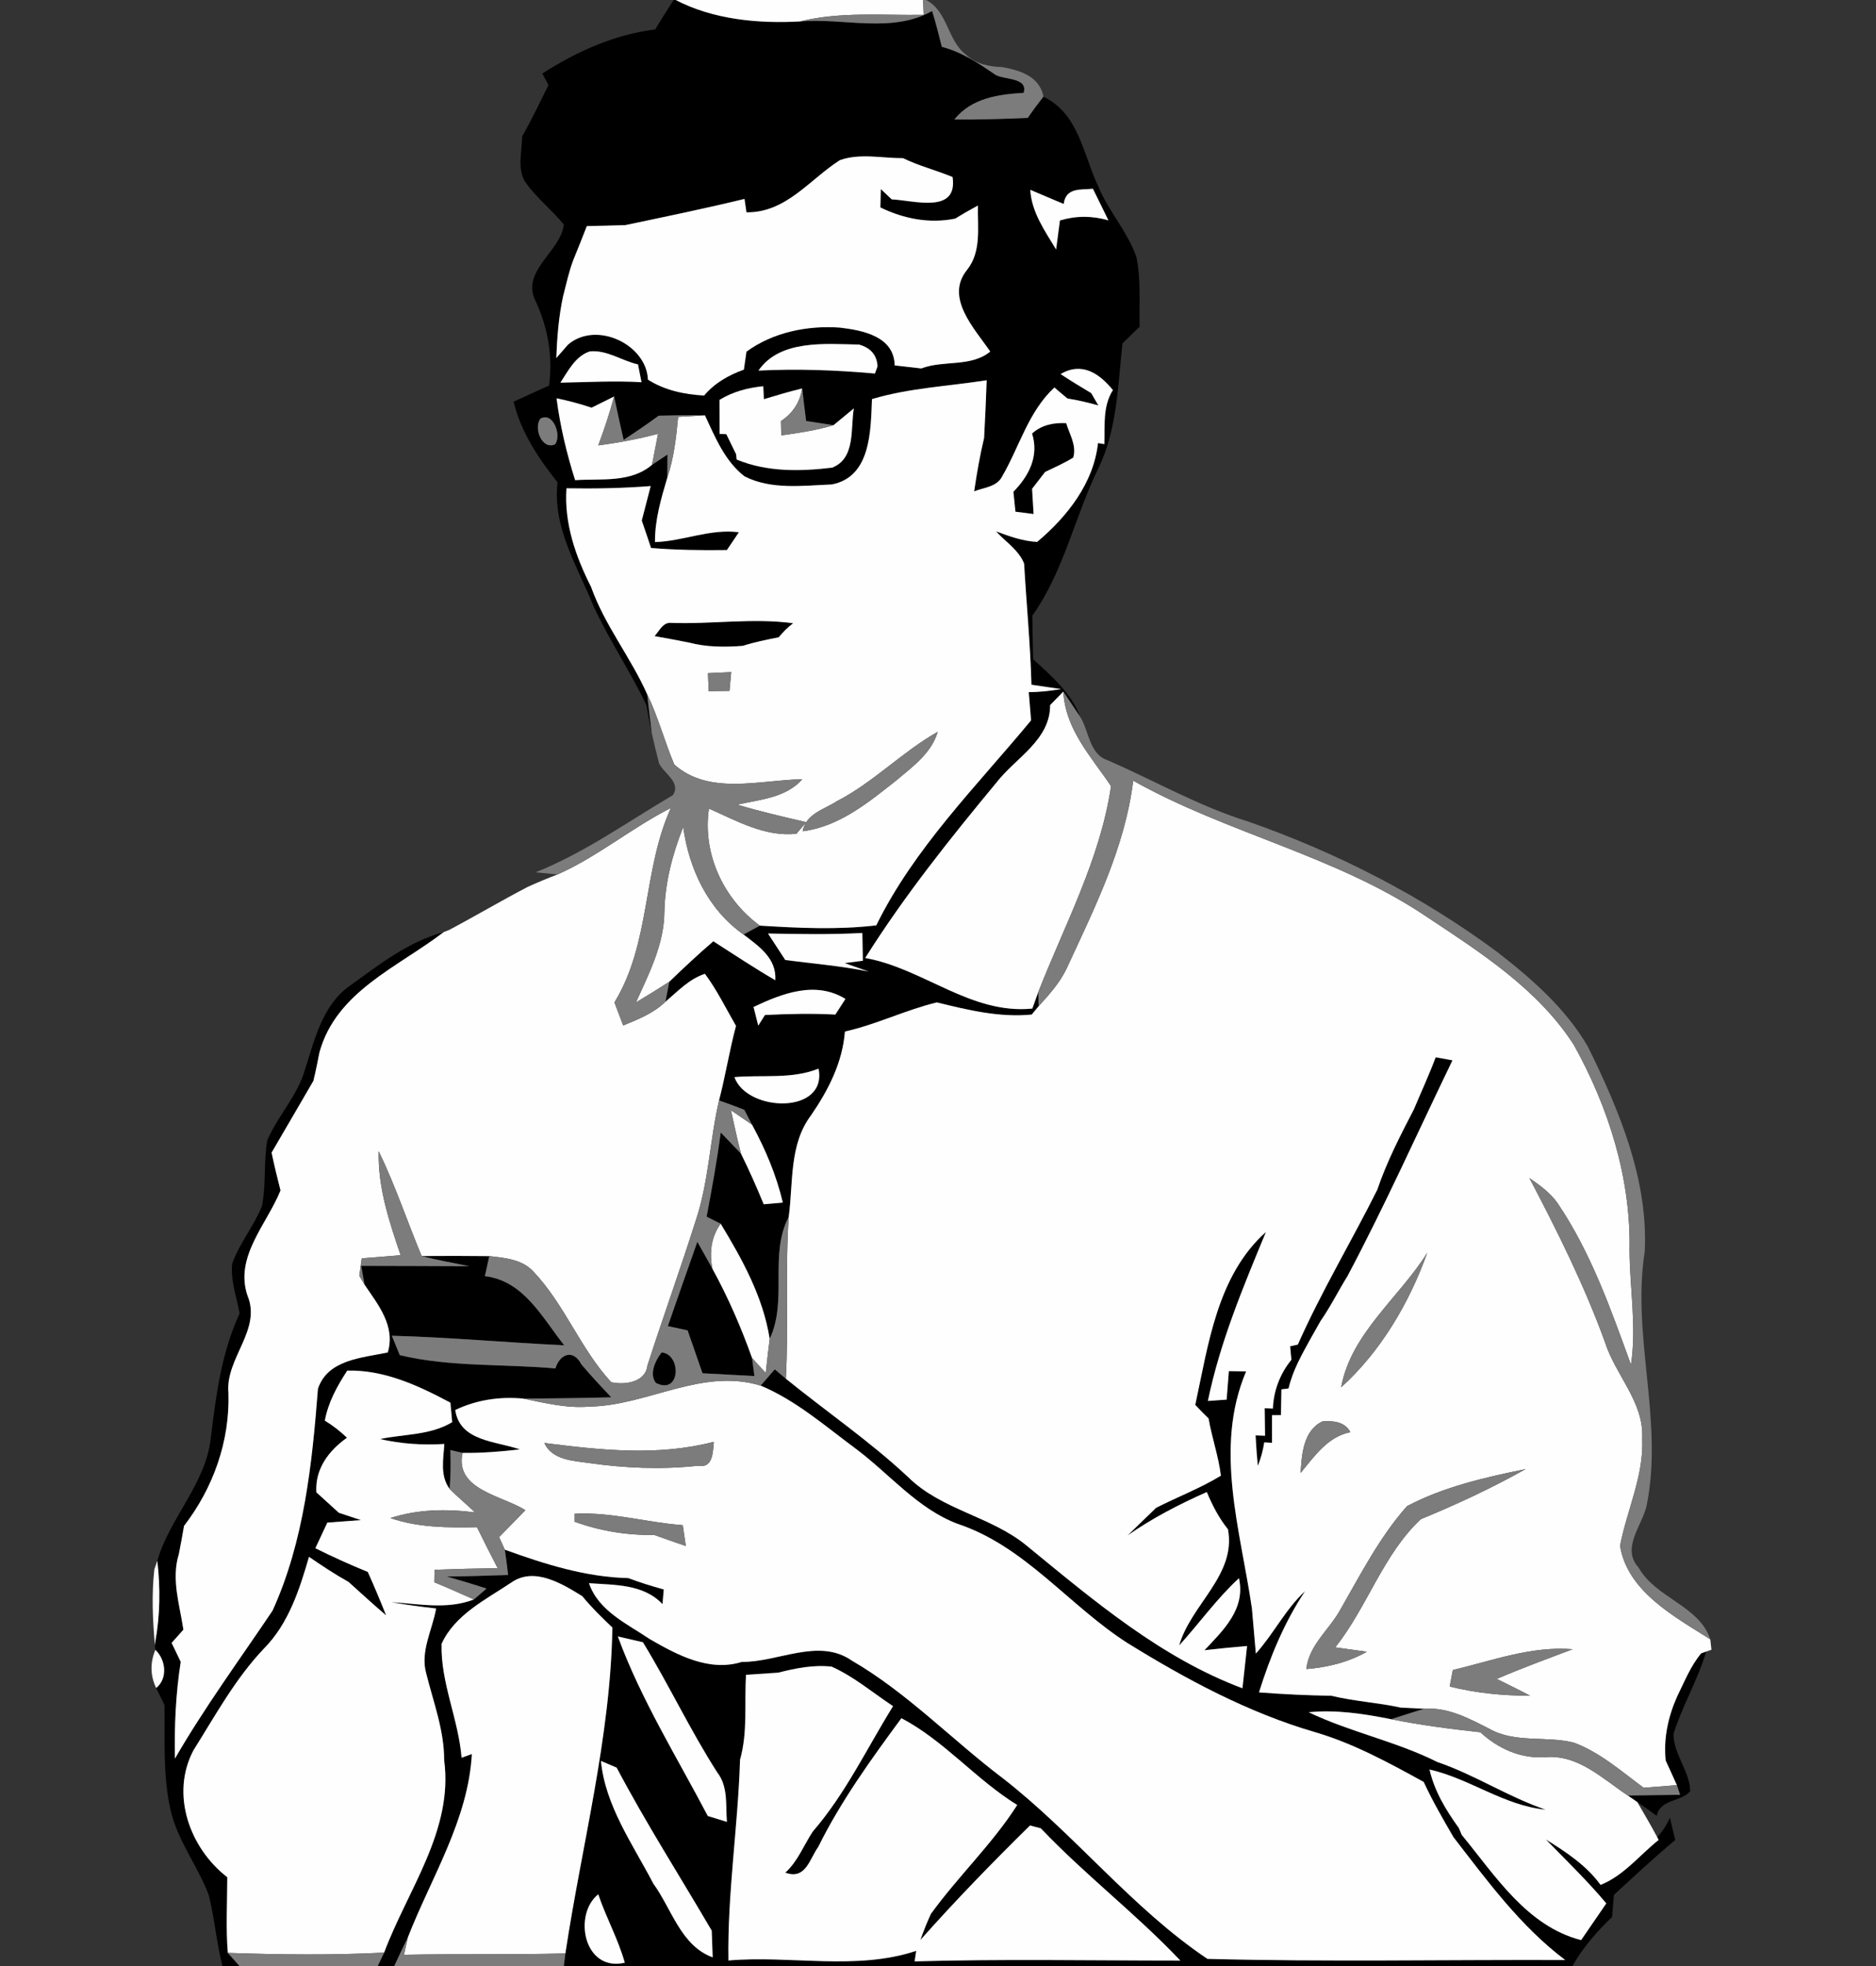 <?xml version="1.0" encoding="UTF-8" ?>
<!DOCTYPE svg PUBLIC "-//W3C//DTD SVG 1.1//EN" "http://www.w3.org/Graphics/SVG/1.1/DTD/svg11.dtd">
<svg width="210pt" height="220pt" viewBox="0 0 210 220" version="1.1" xmlns="http://www.w3.org/2000/svg">
<rect x="0" y="0" width="210" height="220" fill="#333333" stroke="none"/>
<g id="#000000ff">
<path fill="#000000" opacity="1.00" d=" M 75.41 0.00 L 75.64 0.00 C 79.81 2.18 84.87 2.66 89.54 2.40 C 94.44 1.98 99.86 3.77 104.34 1.23 C 104.76 2.55 105.09 3.90 105.43 5.24 C 107.65 5.82 109.57 7.09 111.43 8.37 C 112.41 8.95 115.10 8.64 114.59 10.39 C 111.71 10.56 108.74 10.99 106.83 13.37 C 109.57 13.40 112.31 13.31 115.05 13.19 C 115.61 12.37 116.20 11.58 116.81 10.80 L 116.91 10.88 C 120.76 12.78 121.26 17.30 122.91 20.79 C 124.05 23.59 126.19 25.87 127.20 28.73 C 127.74 31.30 127.51 33.95 127.57 36.56 C 126.93 37.18 126.28 37.80 125.65 38.43 C 125.13 43.10 125.07 48.00 122.99 52.32 C 120.31 57.76 119.12 63.88 115.56 68.89 C 115.58 70.51 115.61 72.14 115.65 73.77 C 117.71 75.64 119.90 77.55 120.93 80.23 C 120.45 79.52 119.51 78.10 119.03 77.39 C 118.53 77.89 118.04 78.39 117.55 78.90 C 117.57 82.79 113.73 84.78 111.59 87.51 C 106.36 93.82 101.22 100.25 96.85 107.20 C 103.36 108.36 108.67 113.55 115.56 112.86 C 115.72 112.40 116.05 111.49 116.22 111.03 C 116.23 111.42 116.26 112.20 116.27 112.59 C 116.07 112.83 115.68 113.29 115.49 113.53 C 111.86 113.88 108.35 113.02 104.87 112.17 C 101.38 113.01 98.11 114.64 94.58 115.43 C 94.31 118.90 92.72 121.99 90.79 124.80 C 88.32 128.07 88.81 132.33 88.29 136.16 C 86.06 140.43 88.20 145.47 86.16 149.82 C 85.42 145.13 83.10 140.93 80.67 136.93 L 80.66 136.93 C 80.27 136.73 79.49 136.34 79.10 136.15 C 79.69 133.02 80.26 129.89 80.68 126.73 C 81.25 127.32 82.38 128.49 82.94 129.08 C 83.86 130.94 84.70 132.84 85.49 134.76 C 86.03 134.72 87.09 134.62 87.63 134.57 C 86.91 131.51 85.68 128.60 84.18 125.85 C 83.96 125.44 83.53 124.61 83.32 124.19 C 82.38 123.82 81.44 123.47 80.49 123.14 C 81.21 120.38 81.65 117.55 82.39 114.80 C 81.26 112.84 80.26 110.79 78.91 108.97 C 77.15 109.54 75.87 110.93 74.49 112.09 C 74.60 111.53 74.82 110.42 74.92 109.86 C 76.53 108.31 78.16 106.78 79.85 105.33 C 82.15 106.80 84.42 108.32 86.79 109.69 C 86.94 107.21 84.94 105.89 83.23 104.57 C 83.69 104.32 84.61 103.83 85.06 103.58 C 89.40 103.85 93.76 104.06 98.09 103.55 C 102.35 94.87 109.33 87.97 115.42 80.61 C 115.36 79.82 115.23 78.24 115.16 77.45 C 116.38 77.45 117.58 77.31 118.78 77.11 C 117.95 76.99 116.29 76.74 115.46 76.62 C 115.34 72.09 114.90 67.59 114.64 63.07 C 114.06 61.57 112.56 60.63 111.50 59.46 C 112.98 60.01 114.50 60.56 116.10 60.64 C 119.44 57.84 122.43 54.06 122.91 49.58 C 123.08 49.61 123.44 49.67 123.62 49.70 C 123.69 47.65 123.42 45.47 124.58 43.65 C 123.08 41.82 121.14 40.44 118.72 41.86 C 119.84 42.60 120.99 43.30 122.15 43.99 C 122.35 44.33 122.75 45.02 122.95 45.37 C 121.81 45.04 120.66 44.78 119.49 44.59 C 119.00 44.19 118.51 43.77 118.03 43.36 C 115.12 46.06 114.13 49.95 112.20 53.28 C 111.61 54.49 110.14 54.55 109.05 54.98 C 109.34 52.98 109.69 50.98 110.16 49.01 C 110.28 46.86 110.37 44.71 110.45 42.55 C 106.16 43.22 101.79 43.41 97.61 44.66 C 97.46 48.14 97.52 53.36 93.12 54.21 C 89.88 54.34 86.34 54.83 83.35 53.31 C 81.14 51.61 80.06 48.93 78.91 46.48 C 77.18 46.44 75.45 46.48 73.73 46.52 C 72.45 47.46 71.14 48.35 69.81 49.23 C 69.44 47.61 69.08 45.99 68.74 44.37 C 68.11 44.68 66.85 45.31 66.22 45.62 C 64.93 45.19 63.62 44.84 62.30 44.57 C 62.70 47.68 63.43 50.74 64.38 53.73 C 67.29 53.54 70.59 54.06 72.99 52.01 L 74.72 50.86 C 74.72 51.51 74.70 52.79 74.70 53.44 C 74.00 55.80 73.30 58.17 73.32 60.66 C 76.49 60.56 79.50 59.14 82.71 59.56 C 82.27 60.22 81.82 60.89 81.37 61.55 C 78.54 61.59 75.71 61.55 72.88 61.32 C 72.54 60.29 72.19 59.27 71.84 58.25 C 72.18 56.97 72.51 55.68 72.84 54.39 C 69.70 54.64 66.55 54.69 63.41 54.64 C 63.14 58.55 64.43 62.25 66.17 65.69 C 67.69 69.97 70.60 73.55 72.44 77.68 C 72.60 79.13 72.78 80.58 72.96 82.03 C 72.74 80.99 72.54 79.94 72.36 78.89 C 70.54 75.10 68.17 71.60 66.42 67.78 C 64.61 63.32 61.84 59.02 62.41 53.98 C 60.27 51.27 58.31 48.35 57.49 44.95 C 58.81 44.35 60.13 43.74 61.46 43.15 C 61.90 39.92 61.35 36.76 60.01 33.81 C 58.16 30.33 62.80 28.19 63.11 25.12 C 61.71 23.40 59.91 22.04 58.68 20.18 C 57.92 18.65 58.43 16.89 58.45 15.26 C 59.52 13.39 60.43 11.45 61.40 9.52 C 61.22 9.20 60.88 8.55 60.71 8.23 C 64.55 5.76 68.78 3.87 73.34 3.29 C 74.02 2.19 74.70 1.08 75.41 0.00 M 94.02 17.92 C 90.63 20.07 88.02 23.81 83.56 23.76 L 83.34 22.26 C 78.91 23.34 74.46 24.25 70.00 25.19 C 68.57 25.24 67.13 25.27 65.69 25.30 C 65.20 26.56 64.70 27.81 64.19 29.06 C 63.68 30.38 63.40 31.76 63.04 33.12 C 62.54 35.40 62.36 37.74 62.27 40.07 C 62.60 39.69 63.26 38.94 63.59 38.56 C 66.74 35.86 72.37 38.53 72.53 42.48 C 74.40 43.68 76.63 44.14 78.82 44.26 C 79.99 42.86 81.58 41.97 83.27 41.36 C 83.34 40.86 83.49 39.85 83.56 39.35 C 86.53 37.18 90.38 36.40 94.01 36.66 C 96.57 36.96 100.09 37.63 100.15 40.89 C 100.90 40.97 102.39 41.14 103.13 41.23 C 105.63 40.27 108.67 41.12 110.85 39.34 C 109.11 36.79 105.72 33.30 108.26 30.19 C 109.89 28.13 109.41 25.44 109.47 23.00 C 108.61 23.46 107.77 23.94 106.94 24.46 C 104.07 25.05 101.16 24.49 98.55 23.21 C 98.56 22.70 98.59 21.68 98.60 21.16 C 98.91 21.45 99.52 22.03 99.82 22.31 C 102.29 22.42 107.25 23.99 106.63 19.81 C 104.80 19.05 102.87 18.57 101.09 17.70 C 98.76 17.71 96.27 17.12 94.02 17.92 M 115.33 21.24 C 115.47 23.75 116.97 25.84 118.22 27.92 C 118.33 27.11 118.55 25.49 118.65 24.67 C 120.44 24.13 122.27 24.13 124.08 24.66 C 123.65 23.78 122.78 22.01 122.34 21.12 C 121.02 21.27 119.32 20.93 119.07 22.82 C 117.81 22.31 116.58 21.76 115.33 21.24 M 62.73 42.82 C 65.75 42.77 68.78 42.59 71.81 42.77 L 71.42 40.78 C 69.61 40.37 67.95 39.14 66.04 39.32 C 64.42 39.83 63.60 41.50 62.73 42.82 M 84.90 41.47 C 89.25 41.25 93.60 41.41 97.94 41.80 L 98.23 41.00 C 98.17 39.75 97.48 38.93 96.17 38.56 C 92.37 38.48 87.29 37.99 84.90 41.47 M 80.54 44.75 C 80.54 45.70 80.54 47.61 80.55 48.56 L 81.30 48.58 C 81.57 49.14 82.12 50.27 82.40 50.83 L 82.46 51.42 C 85.84 52.83 89.57 52.76 93.15 52.33 C 95.81 51.29 95.19 47.91 95.58 45.70 C 95.01 46.17 93.87 47.11 93.30 47.58 C 92.53 47.46 91.00 47.23 90.24 47.11 C 90.08 45.90 89.93 44.68 89.80 43.47 C 88.35 43.81 86.94 44.24 85.51 44.67 L 85.44 43.22 C 83.71 43.39 82.03 43.83 80.54 44.75 M 60.49 46.85 C 59.71 47.88 60.66 50.39 62.13 49.72 C 62.90 48.73 61.92 46.03 60.49 46.85 M 85.97 104.46 C 86.45 105.20 87.42 106.68 87.90 107.42 C 91.01 107.84 94.15 108.08 97.24 108.72 C 96.56 108.48 95.22 108.01 94.55 107.77 C 95.06 107.71 96.08 107.58 96.59 107.51 C 96.58 106.73 96.54 105.18 96.53 104.40 C 93.01 104.59 89.49 104.53 85.97 104.46 M 84.35 112.68 C 84.48 113.20 84.74 114.25 84.88 114.77 C 85.06 114.47 85.44 113.87 85.63 113.58 C 88.25 113.45 90.88 113.39 93.51 113.53 C 93.89 112.95 94.26 112.36 94.64 111.78 C 91.28 109.72 87.57 111.16 84.35 112.68 M 82.21 120.53 C 83.62 124.46 92.64 124.75 91.63 119.58 C 88.62 120.79 85.35 120.25 82.21 120.53 Z" />
<path fill="#000000" opacity="1.00" d=" M 115.53 48.51 C 116.61 47.54 117.95 47.28 119.35 47.35 C 119.72 48.60 120.54 49.85 120.14 51.20 C 119.14 51.83 118.05 52.30 116.99 52.81 C 116.63 53.28 115.90 54.23 115.53 54.70 C 115.57 55.41 115.66 56.82 115.70 57.52 C 115.19 57.46 114.18 57.32 113.67 57.26 C 113.61 56.70 113.50 55.59 113.44 55.03 C 115.18 53.25 116.33 51.05 115.53 48.51 Z" />
<path fill="#000000" opacity="1.00" d=" M 73.27 71.18 C 73.81 70.61 74.21 69.60 75.14 69.70 C 79.69 69.87 84.25 69.13 88.78 69.74 C 88.18 70.20 87.65 70.73 87.17 71.31 C 85.82 71.58 84.47 71.85 83.15 72.27 C 81.13 72.43 79.08 72.42 77.11 71.90 C 75.83 71.65 74.55 71.40 73.27 71.18 Z" />
<path fill="#000000" opacity="1.00" d=" M 39.13 110.33 C 42.41 107.97 45.70 105.37 49.67 104.30 C 44.56 108.22 37.63 110.95 35.76 117.76 C 35.55 118.83 35.34 119.89 35.08 120.95 C 33.53 123.63 31.96 126.30 30.40 128.98 C 30.70 130.40 31.04 131.81 31.40 133.21 C 29.88 136.99 26.24 140.62 27.70 144.97 C 29.32 148.82 25.20 151.99 25.57 155.88 C 25.74 161.27 23.87 166.50 20.60 170.75 C 20.42 171.80 20.23 172.85 20.02 173.90 C 19.15 176.71 20.11 179.57 20.53 182.36 C 20.20 182.73 19.54 183.47 19.21 183.84 C 19.47 184.37 19.97 185.43 20.23 185.96 C 19.67 189.54 19.51 193.16 19.58 196.79 C 22.90 191.05 26.82 185.72 30.51 180.23 C 34.04 172.49 34.94 163.78 35.59 155.41 C 36.68 152.11 40.56 151.95 43.41 151.34 C 44.28 148.39 42.36 146.04 40.81 143.76 C 40.72 143.23 40.53 142.17 40.43 141.65 C 44.47 141.67 48.50 141.66 52.53 141.69 C 50.75 141.32 48.96 141.02 47.20 140.55 C 49.72 140.53 52.25 140.53 54.77 140.56 C 54.61 141.30 54.44 142.05 54.28 142.80 C 58.66 143.33 60.69 147.45 63.16 150.54 C 56.73 150.24 50.31 149.64 43.86 149.47 L 44.75 151.64 C 50.43 153.00 56.37 152.60 62.17 153.13 C 62.67 151.50 64.17 150.93 65.07 152.66 C 66.13 153.93 67.28 155.14 68.42 156.36 C 65.13 156.44 61.84 156.49 58.55 156.50 C 55.94 156.26 53.34 156.64 50.96 157.78 C 51.47 161.31 55.54 161.25 58.19 162.19 C 56.06 162.43 53.92 162.61 51.78 162.58 C 51.44 162.50 50.75 162.34 50.41 162.26 C 50.47 163.71 50.45 165.16 50.33 166.61 C 49.23 165.11 49.64 163.28 49.74 161.58 C 47.32 161.73 44.90 161.57 42.54 161.03 C 45.24 160.46 48.18 160.62 50.62 159.14 C 50.57 158.60 50.47 157.50 50.42 156.96 C 46.84 155.05 43.02 153.27 38.87 153.37 C 37.74 155.10 36.74 156.92 36.36 158.97 C 37.26 159.51 38.08 160.16 38.84 160.88 C 36.79 162.34 35.26 164.36 35.41 166.99 C 36.25 167.75 37.09 168.51 37.93 169.28 C 38.76 169.55 39.58 169.82 40.40 170.10 C 39.46 170.17 37.58 170.31 36.64 170.38 C 36.30 171.10 35.63 172.53 35.30 173.25 C 37.22 174.20 39.18 175.09 41.17 175.90 C 41.89 177.50 42.57 179.12 43.22 180.76 C 41.79 179.54 40.42 178.28 39.02 177.02 C 37.49 176.17 36.03 175.20 34.59 174.21 C 33.52 177.88 32.31 181.68 29.55 184.47 C 26.34 187.84 24.12 191.94 21.66 195.85 C 19.05 200.77 21.23 206.81 25.44 210.06 C 25.44 212.88 25.27 215.71 25.50 218.53 C 25.83 218.90 26.48 219.63 26.81 220.00 L 24.90 220.00 C 24.23 217.38 24.02 214.68 23.37 212.06 C 22.13 208.76 19.81 205.90 19.06 202.40 C 18.23 198.59 18.46 194.67 18.42 190.80 C 18.18 190.32 17.72 189.37 17.48 188.89 C 18.81 187.83 18.56 185.70 17.39 184.62 L 17.34 184.10 C 17.35 184.01 17.37 183.83 17.38 183.74 C 17.93 180.73 17.96 177.68 17.61 174.65 C 19.01 169.82 23.01 166.07 23.59 160.97 C 24.17 156.20 24.78 151.38 26.82 146.98 C 26.50 145.13 25.77 143.26 26.00 141.37 C 26.82 139.10 28.41 137.21 29.32 134.98 C 29.81 132.55 29.49 130.04 29.92 127.61 C 31.09 124.85 33.30 122.63 34.13 119.71 C 35.22 116.35 36.07 112.51 39.13 110.33 Z" />
<path fill="#000000" opacity="1.00" d=" M 160.71 118.31 C 161.18 118.40 162.12 118.56 162.59 118.65 C 158.69 126.71 155.03 134.91 150.82 142.83 C 149.79 144.48 148.93 146.24 147.81 147.84 C 147.53 148.33 146.98 149.31 146.70 149.81 C 145.72 151.59 144.70 153.37 144.24 155.37 L 143.44 155.47 C 143.43 156.19 143.40 157.63 143.39 158.35 L 142.39 158.36 C 142.39 159.13 142.39 160.68 142.39 161.45 L 141.52 161.40 C 141.38 162.30 141.15 163.18 140.80 164.02 C 140.69 162.89 140.61 161.75 140.55 160.62 L 141.61 160.66 C 141.60 159.89 141.58 158.35 141.57 157.58 L 142.49 157.62 C 142.56 155.62 143.30 153.70 144.56 152.16 C 144.53 151.78 144.46 151.03 144.42 150.65 L 145.28 150.46 C 147.91 144.53 151.27 138.94 154.17 133.14 C 155.23 130.02 156.74 127.08 158.26 124.16 C 159.08 122.21 159.97 120.29 160.71 118.31 Z" />
<path fill="#000000" opacity="1.00" d=" M 133.80 157.21 C 135.26 150.45 136.26 142.72 141.71 137.86 C 139.15 144.03 136.57 150.19 135.21 156.77 C 135.74 156.73 136.79 156.66 137.31 156.62 C 137.37 155.82 137.50 154.23 137.56 153.43 C 138.04 153.44 139.01 153.45 139.49 153.46 C 135.85 162.06 138.87 171.25 140.14 179.99 C 140.28 181.67 140.43 183.36 140.58 185.04 C 142.57 182.83 143.90 180.07 146.09 178.05 C 143.78 181.51 142.17 185.41 140.93 189.38 C 143.63 189.59 146.34 189.71 149.05 189.76 C 151.60 190.38 154.24 190.52 156.80 191.08 C 157.46 191.11 158.77 191.18 159.43 191.21 C 158.19 191.59 156.96 191.98 155.73 192.38 C 152.69 191.78 149.60 191.29 146.49 191.60 C 151.14 193.83 156.27 194.85 160.90 197.17 C 165.09 198.60 168.82 201.07 173.01 202.50 C 168.35 202.05 164.52 199.02 160.02 198.01 C 160.57 200.43 161.86 202.56 163.30 204.55 L 163.63 205.33 C 167.39 209.89 170.90 215.53 176.99 217.10 C 177.92 215.73 178.86 214.36 179.81 212.99 C 177.70 210.47 175.33 208.19 173.05 205.84 C 175.31 207.24 177.58 208.74 179.17 210.92 C 181.77 209.88 183.53 207.59 185.67 205.89 L 185.51 205.58 C 186.11 204.93 186.58 204.21 186.93 203.40 C 187.12 204.23 187.32 205.06 187.53 205.89 C 185.17 207.86 182.92 209.96 180.66 212.04 C 180.60 212.66 180.50 213.90 180.45 214.52 C 178.74 216.15 177.18 217.94 176.02 220.00 L 63.11 220.00 C 63.15 219.65 63.24 218.95 63.29 218.59 C 65.12 206.46 68.35 194.44 68.55 182.12 C 67.37 181.00 66.21 179.87 65.18 178.61 C 62.92 177.22 59.84 175.32 57.29 177.05 C 54.43 178.97 50.91 180.67 49.43 183.95 C 49.31 188.29 51.32 192.37 51.67 196.69 L 52.82 196.28 C 52.41 203.64 48.29 210.06 45.66 216.78 C 45.14 217.85 44.63 218.92 44.13 220.00 L 42.28 220.00 C 42.46 219.63 42.82 218.88 43.00 218.50 C 45.62 211.48 50.77 204.83 49.72 196.97 C 49.73 193.63 48.52 190.49 47.72 187.29 C 47.01 184.79 48.40 182.41 48.82 179.99 C 47.14 179.80 45.46 179.58 43.79 179.28 C 46.87 179.47 50.06 180.14 53.05 178.98 C 53.41 178.67 54.11 178.06 54.46 177.76 C 52.98 177.28 51.50 176.84 50.01 176.41 C 52.30 176.40 54.59 176.31 56.88 176.24 C 56.77 175.29 56.65 174.35 56.51 173.41 C 60.94 175.02 65.57 176.48 70.33 176.59 C 71.63 177.08 72.96 177.49 74.30 177.86 C 74.27 178.27 74.20 179.09 74.16 179.50 C 72.02 177.24 68.82 177.37 65.93 177.16 C 66.99 180.27 70.20 181.70 72.74 183.42 C 75.82 185.20 79.39 187.11 83.04 185.97 C 87.11 186.01 91.64 183.24 95.35 185.82 C 101.55 189.42 106.54 194.66 112.22 198.96 C 120.29 205.22 126.68 213.51 135.16 219.20 C 148.49 219.55 161.86 219.28 175.21 219.33 C 170.20 215.55 166.51 210.50 162.71 205.59 C 161.53 203.56 160.35 201.53 159.37 199.40 C 155.46 197.25 151.51 195.09 147.21 193.83 C 139.72 191.65 132.80 187.93 126.20 183.85 C 119.68 179.68 114.74 173.02 107.20 170.52 C 102.71 168.83 99.61 164.97 95.86 162.16 C 92.42 159.62 89.13 156.72 85.15 155.05 C 85.55 154.59 86.34 153.69 86.73 153.23 L 87.97 154.28 C 92.52 157.97 97.37 161.28 101.66 165.29 C 105.42 169.00 111.00 169.67 115.01 173.03 C 122.44 179.11 129.97 185.51 139.08 188.92 C 139.21 187.74 139.47 185.37 139.60 184.19 C 138.00 184.32 136.41 184.48 134.83 184.66 C 136.94 182.43 139.46 180.03 138.69 176.60 C 136.21 178.88 134.26 181.64 132.00 184.12 C 133.31 179.53 138.42 176.25 137.46 171.13 C 136.45 169.88 135.71 168.44 135.09 166.96 C 132.01 168.32 129.00 169.88 126.23 171.81 C 127.29 170.79 128.35 169.76 129.41 168.73 C 131.82 167.50 134.36 166.54 136.67 165.13 C 136.40 162.95 135.66 160.88 135.29 158.73 C 134.78 158.23 134.28 157.73 133.80 157.21 M 69.16 183.12 C 71.75 190.17 75.75 196.58 79.23 203.21 C 79.76 203.37 80.83 203.71 81.37 203.87 C 81.22 202.00 81.53 199.94 80.30 198.35 C 77.27 193.64 74.89 188.54 71.97 183.77 C 71.27 183.61 69.86 183.28 69.16 183.12 M 83.51 187.41 C 83.31 190.57 83.72 193.82 82.84 196.91 C 82.61 204.42 81.42 211.86 81.54 219.38 C 88.51 218.78 95.85 220.54 102.56 218.30 L 102.38 219.48 C 112.30 219.20 122.21 219.39 132.13 219.39 C 127.20 214.18 121.46 209.80 116.51 204.59 C 116.21 204.51 115.60 204.35 115.30 204.27 C 111.09 208.41 106.96 212.66 103.03 217.08 C 103.38 216.08 103.77 215.11 104.21 214.16 C 107.25 209.96 111.07 206.36 113.87 201.98 C 109.26 199.14 105.64 194.73 100.90 192.27 C 97.52 196.86 94.12 201.55 91.59 206.68 C 90.63 207.98 90.21 210.40 87.91 209.55 C 89.31 208.28 89.97 206.48 90.99 204.94 C 94.64 200.73 97.05 195.62 99.97 190.92 C 97.70 189.42 95.60 187.62 93.10 186.50 C 91.09 186.27 89.07 186.67 87.12 187.17 C 85.92 187.25 84.71 187.33 83.51 187.41 M 67.27 197.05 C 67.75 202.07 70.84 206.38 73.13 210.77 C 75.19 213.60 76.21 217.73 79.78 219.03 C 79.75 218.29 79.70 216.79 79.67 216.04 C 76.13 209.98 72.31 204.02 69.03 197.80 L 67.27 197.05 M 69.94 219.63 C 69.20 216.98 67.84 214.57 66.97 211.97 C 64.13 214.23 65.34 220.69 69.94 219.63 Z" />
<path fill="#000000" opacity="1.00" d=" M 78.06 138.96 C 78.63 139.96 79.19 140.97 79.75 141.98 C 81.50 145.17 82.96 148.52 84.18 151.95 C 84.25 152.46 84.38 153.47 84.45 153.98 C 82.51 153.87 80.58 153.77 78.64 153.67 C 78.09 152.07 77.53 150.47 76.97 148.87 C 76.41 148.75 75.31 148.51 74.76 148.39 C 75.86 145.25 76.94 142.10 78.06 138.96 Z" />
<path fill="#000000" opacity="1.00" d=" M 74.06 151.34 C 76.30 151.52 76.21 156.16 73.42 154.75 C 72.64 153.74 73.37 152.22 74.06 151.34 Z" />
<path fill="#000000" opacity="1.00" d=" M 190.43 185.01 L 190.99 184.81 C 190.05 187.98 188.34 190.84 187.34 193.99 C 187.30 196.28 189.17 198.21 189.20 200.43 C 188.27 201.62 185.83 201.29 185.45 203.20 C 184.74 202.66 184.01 202.14 183.28 201.65 L 182.22 200.92 C 184.17 200.88 186.12 200.87 188.07 200.84 C 187.98 200.57 187.80 200.03 187.71 199.76 C 187.40 199.07 186.78 197.69 186.46 197.01 C 186.20 194.54 186.73 192.11 187.73 189.86 C 188.55 188.20 189.23 186.45 190.43 185.01 Z" />
</g>
<g id="#fefefeff">
<path fill="#fefefe" opacity="1.00" d=" M 75.64 0.00 L 103.33 0.00 L 103.40 1.66 C 98.78 1.74 94.09 1.28 89.54 2.40 C 84.87 2.66 79.81 2.18 75.64 0.00 Z" />
<path fill="#fefefe" opacity="1.00" d=" M 94.02 17.92 C 96.27 17.12 98.76 17.71 101.09 17.70 C 102.87 18.57 104.80 19.05 106.63 19.81 C 107.25 23.99 102.29 22.42 99.82 22.31 C 99.52 22.03 98.91 21.45 98.60 21.16 C 98.59 21.68 98.56 22.70 98.55 23.21 C 101.16 24.49 104.07 25.05 106.94 24.46 C 107.77 23.94 108.61 23.46 109.47 23.00 C 109.41 25.44 109.89 28.13 108.26 30.19 C 105.72 33.30 109.11 36.79 110.85 39.34 C 108.67 41.12 105.63 40.27 103.13 41.23 C 102.39 41.14 100.90 40.97 100.15 40.89 C 100.09 37.63 96.57 36.96 94.01 36.66 C 90.38 36.40 86.53 37.18 83.56 39.35 C 83.49 39.85 83.34 40.86 83.27 41.36 C 81.58 41.97 79.99 42.86 78.82 44.26 C 76.63 44.14 74.40 43.68 72.53 42.48 C 72.37 38.53 66.74 35.86 63.59 38.56 C 63.26 38.94 62.60 39.69 62.27 40.07 C 62.36 37.74 62.54 35.40 63.04 33.12 C 63.40 31.76 63.68 30.38 64.19 29.06 C 64.70 27.81 65.20 26.56 65.69 25.30 C 67.13 25.27 68.57 25.24 70.00 25.19 C 74.46 24.25 78.91 23.34 83.34 22.26 L 83.56 23.76 C 88.02 23.81 90.63 20.07 94.02 17.92 Z" />
<path fill="#fefefe" opacity="1.00" d=" M 115.33 21.24 C 116.58 21.76 117.81 22.31 119.07 22.82 C 119.32 20.93 121.02 21.27 122.34 21.12 C 122.78 22.01 123.65 23.78 124.08 24.66 C 122.27 24.13 120.44 24.13 118.65 24.67 C 118.55 25.49 118.33 27.11 118.22 27.92 C 116.97 25.84 115.47 23.75 115.33 21.24 Z" />
<path fill="#fefefe" opacity="1.00" d=" M 62.73 42.82 C 63.60 41.50 64.42 39.83 66.04 39.32 C 67.95 39.14 69.61 40.37 71.42 40.78 L 71.81 42.77 C 68.78 42.59 65.75 42.77 62.73 42.82 Z" />
<path fill="#fefefe" opacity="1.00" d=" M 84.90 41.47 C 87.29 37.99 92.37 38.48 96.17 38.56 C 97.48 38.93 98.17 39.75 98.23 41.00 L 97.94 41.80 C 93.60 41.41 89.25 41.25 84.90 41.47 Z" />
<path fill="#fefefe" opacity="1.00" d=" M 118.72 41.86 C 121.14 40.44 123.08 41.82 124.58 43.65 C 123.42 45.47 123.69 47.65 123.62 49.70 C 123.44 49.67 123.08 49.61 122.91 49.58 C 122.43 54.06 119.44 57.84 116.10 60.64 C 114.50 60.56 112.98 60.01 111.50 59.46 C 112.56 60.63 114.06 61.57 114.64 63.07 C 114.90 67.59 115.34 72.09 115.46 76.62 C 116.29 76.74 117.95 76.99 118.78 77.11 C 117.58 77.31 116.38 77.45 115.16 77.45 C 115.23 78.24 115.36 79.82 115.42 80.61 C 109.33 87.97 102.35 94.87 98.09 103.55 C 93.76 104.06 89.40 103.85 85.06 103.58 C 80.99 100.61 78.61 95.53 79.36 90.48 C 82.45 91.85 85.64 93.67 89.15 93.30 L 90.25 92.00 C 87.66 91.40 85.07 90.80 82.52 90.04 C 85.08 89.46 87.95 89.29 89.81 87.20 C 85.10 87.27 79.39 89.04 75.48 85.55 C 74.38 82.96 73.68 80.22 72.44 77.68 C 70.60 73.55 67.69 69.97 66.17 65.69 C 64.43 62.25 63.14 58.55 63.41 54.64 C 66.55 54.69 69.70 54.64 72.84 54.39 C 72.51 55.68 72.18 56.97 71.84 58.25 C 72.19 59.27 72.54 60.29 72.88 61.32 C 75.71 61.55 78.54 61.59 81.37 61.55 C 81.82 60.89 82.27 60.22 82.71 59.56 C 79.50 59.14 76.49 60.56 73.32 60.66 C 73.30 58.17 74.00 55.80 74.70 53.44 C 75.44 51.25 75.69 48.94 75.91 46.65 C 76.66 46.61 78.16 46.52 78.91 46.48 C 80.06 48.93 81.14 51.61 83.35 53.31 C 86.34 54.83 89.88 54.34 93.12 54.21 C 97.52 53.36 97.46 48.14 97.61 44.66 C 101.79 43.41 106.16 43.22 110.45 42.55 C 110.37 44.71 110.28 46.86 110.16 49.01 C 109.69 50.98 109.34 52.98 109.05 54.98 C 110.14 54.55 111.61 54.49 112.20 53.28 C 114.13 49.95 115.12 46.06 118.03 43.36 C 118.51 43.77 119.00 44.19 119.49 44.59 C 120.66 44.78 121.81 45.04 122.95 45.37 C 122.75 45.02 122.35 44.33 122.15 43.99 C 120.99 43.30 119.84 42.60 118.72 41.86 M 115.53 48.51 C 116.33 51.05 115.18 53.25 113.44 55.03 C 113.50 55.59 113.61 56.70 113.67 57.26 C 114.18 57.32 115.19 57.46 115.70 57.52 C 115.66 56.82 115.57 55.41 115.53 54.70 C 115.90 54.23 116.63 53.28 116.99 52.81 C 118.05 52.30 119.14 51.83 120.14 51.20 C 120.54 49.85 119.72 48.60 119.35 47.35 C 117.95 47.28 116.61 47.54 115.53 48.51 M 73.27 71.18 C 74.55 71.40 75.83 71.65 77.11 71.90 C 79.08 72.42 81.13 72.43 83.15 72.27 C 84.47 71.85 85.82 71.58 87.17 71.31 C 87.65 70.73 88.18 70.20 88.78 69.74 C 84.25 69.13 79.69 69.87 75.14 69.70 C 74.21 69.60 73.81 70.61 73.27 71.18 M 79.25 75.33 C 79.27 75.83 79.31 76.84 79.33 77.34 C 79.91 77.33 81.08 77.31 81.66 77.31 C 81.71 76.78 81.80 75.74 81.85 75.21 C 81.20 75.24 79.90 75.30 79.25 75.33 M 93.67 89.66 C 92.24 90.59 90.21 91.05 89.85 93.02 C 93.95 92.49 97.20 89.80 100.33 87.33 C 102.16 85.79 104.26 84.29 104.97 81.89 C 100.97 84.15 97.76 87.56 93.67 89.66 Z" />
<path fill="#fefefe" opacity="1.00" d=" M 80.54 44.75 C 82.03 43.83 83.71 43.39 85.44 43.22 L 85.51 44.67 C 86.94 44.24 88.35 43.81 89.80 43.47 C 89.53 45.04 88.74 46.25 87.42 47.12 C 87.42 47.52 87.44 48.32 87.45 48.72 C 89.42 48.45 91.39 48.15 93.30 47.58 C 93.87 47.11 95.01 46.17 95.58 45.70 C 95.19 47.91 95.81 51.29 93.15 52.33 C 89.57 52.76 85.84 52.83 82.46 51.42 L 82.40 50.83 C 82.12 50.27 81.57 49.14 81.30 48.58 L 80.55 48.56 C 80.54 47.61 80.54 45.70 80.54 44.75 Z" />
<path fill="#fefefe" opacity="1.00" d=" M 62.30 44.57 C 63.62 44.84 64.93 45.19 66.22 45.62 C 66.85 45.31 68.11 44.68 68.74 44.37 C 68.25 46.22 67.64 48.04 66.97 49.84 C 69.23 49.54 71.46 49.13 73.66 48.54 C 73.49 49.41 73.16 51.14 72.99 52.01 C 70.59 54.06 67.29 53.54 64.38 53.73 C 63.43 50.74 62.70 47.68 62.30 44.57 Z" />
<path fill="#fefefe" opacity="1.00" d=" M 117.55 78.90 C 118.04 78.39 118.53 77.89 119.03 77.39 C 119.26 81.65 122.16 84.68 124.37 87.97 C 123.17 96.12 119.19 103.45 116.22 111.03 C 116.05 111.49 115.72 112.40 115.56 112.86 C 108.67 113.55 103.36 108.36 96.85 107.20 C 101.22 100.25 106.36 93.82 111.59 87.51 C 113.73 84.78 117.57 82.79 117.55 78.90 Z" />
<path fill="#fefefe" opacity="1.00" d=" M 126.85 87.36 C 137.34 93.25 149.44 95.73 159.50 102.45 C 165.63 106.52 172.13 110.63 176.18 116.93 C 180.07 123.92 182.57 131.85 182.41 139.90 C 182.43 144.17 183.22 148.45 182.57 152.71 C 180.31 146.49 178.09 140.15 174.35 134.63 C 173.53 133.46 172.35 132.62 171.20 131.82 C 174.34 137.79 177.35 143.83 179.66 150.18 C 180.82 153.87 184.04 156.88 183.83 160.96 C 184.03 165.13 182.12 168.96 181.35 172.97 C 182.16 178.08 187.44 180.90 191.45 183.44 C 191.48 183.73 191.55 184.31 191.58 184.61 L 190.99 184.81 L 190.43 185.01 C 189.23 186.45 188.55 188.20 187.73 189.86 C 186.73 192.11 186.20 194.54 186.46 197.01 C 186.78 197.69 187.40 199.07 187.71 199.76 C 186.78 199.83 184.92 199.98 183.99 200.05 C 181.50 198.22 179.13 196.11 176.20 195.01 C 173.09 194.21 169.62 195.10 166.71 193.45 C 164.43 192.29 162.08 191.02 159.43 191.21 C 158.77 191.18 157.46 191.11 156.80 191.08 C 154.24 190.52 151.60 190.38 149.05 189.76 C 146.34 189.71 143.63 189.59 140.93 189.38 C 142.17 185.41 143.78 181.51 146.09 178.05 C 143.90 180.07 142.57 182.83 140.58 185.04 C 140.43 183.36 140.28 181.67 140.14 179.99 C 138.87 171.25 135.85 162.06 139.49 153.46 C 139.01 153.45 138.04 153.44 137.56 153.43 C 137.50 154.23 137.37 155.82 137.31 156.62 C 136.79 156.66 135.74 156.73 135.21 156.77 C 136.57 150.19 139.15 144.03 141.71 137.86 C 136.26 142.72 135.26 150.45 133.80 157.21 C 134.28 157.73 134.78 158.23 135.29 158.73 C 135.66 160.88 136.40 162.95 136.67 165.13 C 134.36 166.54 131.82 167.50 129.41 168.73 C 128.35 169.76 127.29 170.79 126.23 171.81 C 129.00 169.88 132.01 168.32 135.09 166.96 C 135.71 168.44 136.45 169.88 137.46 171.13 C 138.42 176.25 133.31 179.53 132.00 184.12 C 134.26 181.64 136.21 178.88 138.69 176.60 C 139.46 180.03 136.94 182.43 134.83 184.66 C 136.41 184.48 138.00 184.32 139.60 184.19 C 139.47 185.37 139.21 187.74 139.08 188.92 C 129.97 185.51 122.44 179.11 115.01 173.03 C 111.00 169.67 105.42 169.00 101.66 165.29 C 97.37 161.28 92.52 157.97 87.97 154.28 C 88.28 148.24 87.89 142.19 88.29 136.16 C 88.81 132.33 88.32 128.07 90.79 124.80 C 92.72 121.99 94.31 118.90 94.58 115.43 C 98.11 114.64 101.38 113.01 104.87 112.17 C 108.35 113.02 111.86 113.88 115.49 113.53 C 115.68 113.29 116.07 112.83 116.27 112.59 C 117.45 111.29 118.64 109.97 119.40 108.37 C 122.52 101.62 125.93 94.84 126.85 87.36 M 160.71 118.31 C 159.97 120.29 159.08 122.21 158.26 124.16 C 156.74 127.08 155.23 130.02 154.17 133.14 C 151.27 138.94 147.91 144.53 145.28 150.46 L 144.42 150.65 C 144.46 151.03 144.53 151.78 144.56 152.16 C 143.30 153.70 142.56 155.62 142.49 157.62 L 141.57 157.58 C 141.58 158.35 141.60 159.89 141.61 160.66 L 140.55 160.62 C 140.61 161.75 140.69 162.89 140.80 164.02 C 141.15 163.18 141.38 162.30 141.52 161.40 L 142.39 161.45 C 142.39 160.68 142.39 159.13 142.39 158.36 L 143.39 158.35 C 143.40 157.63 143.43 156.19 143.44 155.47 L 144.24 155.37 C 144.70 153.37 145.72 151.59 146.70 149.81 C 146.98 149.31 147.53 148.33 147.81 147.84 C 148.93 146.24 149.79 144.48 150.82 142.83 C 155.03 134.91 158.69 126.71 162.59 118.65 C 162.12 118.56 161.18 118.40 160.71 118.31 M 159.77 140.18 C 156.64 145.20 151.22 149.21 150.13 155.24 C 154.57 151.23 157.76 145.78 159.77 140.18 M 145.59 164.82 C 147.15 162.96 148.59 160.78 151.16 160.26 C 150.57 159.09 149.18 158.95 148.02 159.06 C 145.89 160.09 145.72 162.75 145.59 164.82 M 157.50 168.54 C 154.44 171.99 152.33 176.13 150.05 180.10 C 148.82 182.35 146.52 184.08 146.23 186.77 C 148.60 186.58 150.92 186.01 153.01 184.83 C 152.12 184.71 150.35 184.46 149.47 184.34 C 153.06 179.83 154.80 173.98 159.04 170.00 C 163.05 168.35 166.99 166.52 170.78 164.39 C 166.24 165.32 161.61 166.37 157.50 168.54 M 162.63 186.88 C 162.54 187.34 162.37 188.26 162.28 188.72 C 165.22 189.46 168.25 189.75 171.28 189.75 C 170.05 189.10 168.79 188.49 167.55 187.87 C 170.34 186.67 173.20 185.62 176.05 184.55 C 171.42 184.17 167.05 185.83 162.63 186.88 Z" />
<path fill="#fefefe" opacity="1.00" d=" M 62.42 97.85 C 66.91 95.85 70.72 92.63 75.10 90.41 C 71.92 97.39 72.86 105.50 68.78 112.17 C 69.02 112.81 69.51 114.10 69.76 114.75 C 71.44 114.06 73.17 113.38 74.49 112.09 C 75.87 110.93 77.15 109.54 78.91 108.97 C 80.26 110.79 81.26 112.84 82.39 114.80 C 81.65 117.55 81.21 120.38 80.49 123.14 C 79.45 127.61 79.34 132.27 77.86 136.65 C 76.15 142.05 74.22 147.39 72.48 152.78 C 72.26 154.69 69.95 155.01 68.42 154.67 C 64.97 150.94 63.21 145.97 59.70 142.28 C 58.45 140.92 56.50 140.75 54.77 140.56 C 52.25 140.53 49.72 140.53 47.20 140.55 C 45.57 136.65 44.24 132.62 42.39 128.82 C 42.29 132.85 43.56 136.69 44.85 140.46 C 43.39 140.57 41.94 140.69 40.49 140.81 C 40.42 141.29 40.28 142.27 40.22 142.76 C 40.37 143.01 40.66 143.51 40.81 143.76 C 42.36 146.04 44.28 148.39 43.41 151.34 C 40.56 151.95 36.68 152.11 35.59 155.41 C 34.94 163.78 34.04 172.49 30.51 180.23 C 26.82 185.72 22.90 191.05 19.58 196.79 C 19.51 193.16 19.67 189.54 20.23 185.96 C 19.97 185.43 19.47 184.37 19.21 183.84 C 19.54 183.47 20.20 182.73 20.53 182.36 C 20.11 179.57 19.15 176.71 20.02 173.90 C 20.23 172.85 20.42 171.80 20.60 170.75 C 23.87 166.50 25.74 161.27 25.57 155.88 C 25.20 151.99 29.32 148.82 27.70 144.97 C 26.24 140.62 29.88 136.99 31.40 133.21 C 31.04 131.81 30.70 130.40 30.40 128.98 C 31.96 126.30 33.53 123.63 35.08 120.95 C 35.34 119.89 35.55 118.83 35.76 117.76 C 37.63 110.95 44.56 108.22 49.67 104.30 L 50.24 104.08 C 53.21 102.51 56.10 100.79 59.08 99.24 C 60.18 98.74 61.29 98.28 62.42 97.85 Z" />
<path fill="#fefefe" opacity="1.00" d=" M 74.37 102.02 C 74.44 98.74 75.28 95.57 76.48 92.54 C 77.12 97.23 79.27 101.80 83.23 104.57 C 84.94 105.89 86.94 107.21 86.79 109.69 C 84.42 108.32 82.15 106.80 79.85 105.33 C 78.16 106.78 76.53 108.31 74.92 109.86 C 73.69 110.65 72.45 111.42 71.19 112.17 C 72.65 108.94 74.35 105.65 74.37 102.02 Z" />
<path fill="#fefefe" opacity="1.00" d=" M 85.97 104.46 C 89.49 104.53 93.01 104.59 96.53 104.40 C 96.54 105.18 96.58 106.73 96.59 107.51 C 96.08 107.58 95.06 107.71 94.55 107.77 C 95.22 108.01 96.56 108.48 97.24 108.72 C 94.15 108.08 91.01 107.84 87.90 107.42 C 87.42 106.68 86.45 105.20 85.97 104.46 Z" />
<path fill="#fefefe" opacity="1.00" d=" M 84.35 112.68 C 87.57 111.16 91.28 109.72 94.64 111.78 C 94.26 112.36 93.89 112.95 93.51 113.53 C 90.88 113.39 88.25 113.45 85.63 113.58 C 85.44 113.87 85.06 114.47 84.88 114.77 C 84.74 114.25 84.48 113.20 84.35 112.68 Z" />
<path fill="#fefefe" opacity="1.00" d=" M 82.21 120.53 C 85.35 120.25 88.62 120.79 91.63 119.58 C 92.64 124.75 83.62 124.46 82.21 120.53 Z" />
<path fill="#fefefe" opacity="1.00" d=" M 81.82 124.23 C 82.41 124.64 83.59 125.44 84.18 125.85 C 85.68 128.60 86.91 131.51 87.63 134.57 C 87.09 134.62 86.03 134.72 85.49 134.76 C 84.70 132.84 83.86 130.94 82.94 129.08 C 82.52 127.47 82.18 125.85 81.82 124.23 Z" />
<path fill="#fefefe" opacity="1.00" d=" M 79.75 141.98 C 79.39 140.20 79.59 138.43 80.67 136.93 C 83.10 140.93 85.42 145.13 86.16 149.82 C 86.00 151.09 85.85 152.36 85.72 153.64 C 85.33 153.22 84.56 152.38 84.18 151.95 C 82.96 148.52 81.50 145.17 79.75 141.98 Z" />
<path fill="#fefefe" opacity="1.00" d=" M 38.87 153.37 C 43.02 153.27 46.84 155.05 50.42 156.96 C 50.47 157.50 50.57 158.60 50.62 159.14 C 48.18 160.62 45.24 160.46 42.54 161.03 C 44.90 161.57 47.32 161.73 49.74 161.58 C 49.64 163.28 49.23 165.11 50.33 166.61 C 51.24 167.52 52.24 168.35 53.18 169.24 C 50.00 168.83 46.77 168.88 43.70 169.87 C 46.81 170.95 50.13 170.95 53.39 170.89 C 54.15 172.43 54.92 173.96 55.71 175.48 C 53.35 175.51 50.99 175.57 48.64 175.66 C 48.63 176.01 48.62 176.71 48.62 177.06 C 50.11 177.67 51.58 178.33 53.05 178.98 C 50.06 180.14 46.87 179.47 43.79 179.28 C 45.46 179.58 47.14 179.80 48.82 179.99 C 48.40 182.41 47.01 184.79 47.72 187.29 C 48.52 190.49 49.73 193.63 49.72 196.97 C 50.77 204.83 45.62 211.48 43.00 218.50 C 37.17 218.80 31.33 218.73 25.50 218.53 C 25.27 215.71 25.44 212.88 25.44 210.06 C 21.23 206.81 19.05 200.77 21.66 195.85 C 24.12 191.94 26.34 187.84 29.55 184.47 C 32.31 181.68 33.52 177.88 34.59 174.21 C 36.03 175.20 37.49 176.17 39.02 177.02 C 40.42 178.28 41.79 179.54 43.22 180.76 C 42.57 179.12 41.89 177.50 41.17 175.90 C 39.18 175.09 37.22 174.20 35.30 173.25 C 35.63 172.53 36.30 171.10 36.64 170.38 C 37.58 170.31 39.46 170.17 40.40 170.10 C 39.58 169.82 38.76 169.55 37.93 169.28 C 37.09 168.51 36.25 167.75 35.41 166.99 C 35.26 164.36 36.79 162.34 38.84 160.88 C 38.08 160.16 37.26 159.51 36.36 158.97 C 36.74 156.92 37.74 155.10 38.87 153.37 Z" />
<path fill="#fefefe" opacity="1.00" d=" M 65.95 157.40 C 72.50 157.30 78.52 153.04 85.15 155.05 C 89.13 156.72 92.42 159.62 95.86 162.16 C 99.61 164.97 102.71 168.83 107.20 170.52 C 114.74 173.02 119.68 179.68 126.20 183.85 C 132.80 187.93 139.72 191.65 147.21 193.83 C 151.51 195.09 155.46 197.25 159.37 199.40 C 160.35 201.53 161.53 203.56 162.71 205.59 C 166.51 210.50 170.20 215.55 175.21 219.33 C 161.86 219.28 148.49 219.55 135.16 219.20 C 126.68 213.51 120.29 205.22 112.22 198.96 C 106.54 194.66 101.55 189.42 95.35 185.82 C 91.64 183.24 87.11 186.01 83.04 185.97 C 79.39 187.11 75.82 185.20 72.74 183.42 C 70.20 181.70 66.99 180.27 65.93 177.16 C 68.82 177.37 72.02 177.24 74.16 179.50 C 74.20 179.09 74.27 178.27 74.30 177.86 C 72.96 177.49 71.63 177.08 70.33 176.59 C 65.57 176.48 60.94 175.02 56.51 173.41 C 56.35 173.06 56.03 172.35 55.87 172.00 C 56.85 171.00 57.84 170.00 58.81 168.99 C 56.21 167.34 50.87 166.71 51.78 162.58 C 53.92 162.61 56.06 162.43 58.19 162.19 C 55.54 161.25 51.47 161.31 50.96 157.78 C 53.34 156.64 55.94 156.26 58.55 156.50 C 60.98 156.99 63.44 157.61 65.95 157.40 M 60.93 161.47 C 61.81 163.37 64.12 163.46 65.92 163.71 C 69.95 164.29 74.05 164.46 78.11 164.02 C 79.84 164.34 79.79 162.48 79.91 161.34 C 73.63 162.97 67.25 162.27 60.93 161.47 M 64.32 169.39 C 64.32 169.61 64.32 170.05 64.32 170.28 C 67.18 171.32 70.18 171.81 73.23 171.76 C 74.40 172.18 75.58 172.59 76.77 173.00 C 76.68 172.42 76.51 171.25 76.43 170.67 C 72.37 170.37 68.42 169.17 64.32 169.39 Z" />
<path fill="#fefefe" opacity="1.00" d=" M 17.61 174.65 C 17.96 177.68 17.93 180.73 17.38 183.74 C 17.37 183.83 17.35 184.01 17.34 184.10 C 17.09 181.28 16.96 178.43 17.28 175.60 L 17.61 174.65 Z" />
<path fill="#fefefe" opacity="1.00" d=" M 57.29 177.05 C 59.84 175.32 62.92 177.22 65.18 178.61 C 66.21 179.87 67.37 181.00 68.55 182.12 C 68.35 194.44 65.12 206.46 63.29 218.59 C 57.27 218.75 51.24 218.62 45.22 218.74 L 45.66 216.78 C 48.29 210.06 52.41 203.64 52.82 196.28 L 51.67 196.69 C 51.32 192.37 49.31 188.29 49.43 183.95 C 50.91 180.67 54.43 178.97 57.29 177.05 Z" />
<path fill="#fefefe" opacity="1.00" d=" M 69.16 183.12 C 69.86 183.28 71.27 183.61 71.97 183.77 C 74.89 188.54 77.27 193.64 80.30 198.35 C 81.53 199.94 81.22 202.00 81.37 203.87 C 80.83 203.71 79.76 203.37 79.23 203.21 C 75.75 196.58 71.75 190.17 69.16 183.12 Z" />
<path fill="#fefefe" opacity="1.00" d=" M 17.39 184.62 C 18.56 185.70 18.81 187.83 17.48 188.89 C 16.82 187.50 16.79 186.08 17.39 184.62 Z" />
<path fill="#fefefe" opacity="1.00" d=" M 83.51 187.41 C 84.71 187.33 85.92 187.25 87.12 187.17 C 89.07 186.67 91.09 186.27 93.10 186.50 C 95.60 187.62 97.70 189.42 99.97 190.92 C 97.05 195.62 94.64 200.73 90.99 204.94 C 89.97 206.48 89.31 208.28 87.91 209.55 C 90.21 210.40 90.63 207.98 91.59 206.68 C 94.12 201.55 97.52 196.86 100.90 192.27 C 105.64 194.73 109.26 199.14 113.87 201.98 C 111.07 206.36 107.25 209.96 104.21 214.16 C 103.77 215.11 103.38 216.08 103.03 217.08 C 106.96 212.66 111.09 208.41 115.30 204.27 C 115.60 204.35 116.21 204.51 116.51 204.59 C 121.46 209.80 127.20 214.18 132.13 219.39 C 122.21 219.39 112.30 219.20 102.38 219.48 L 102.56 218.30 C 95.85 220.54 88.51 218.78 81.54 219.38 C 81.42 211.86 82.61 204.42 82.84 196.91 C 83.72 193.82 83.31 190.57 83.51 187.41 Z" />
<path fill="#fefefe" opacity="1.00" d=" M 146.49 191.60 C 149.60 191.29 152.69 191.78 155.73 192.38 C 159.03 193.05 162.37 193.47 165.71 193.84 C 167.70 195.67 170.19 196.80 172.94 196.63 C 176.64 196.29 179.37 199.03 182.22 200.92 L 183.28 201.65 C 184.03 202.95 184.80 204.24 185.51 205.58 L 185.67 205.89 C 183.53 207.59 181.77 209.88 179.17 210.92 C 177.58 208.74 175.31 207.24 173.05 205.84 C 175.33 208.19 177.70 210.47 179.81 212.99 C 178.86 214.36 177.92 215.73 176.99 217.10 C 170.90 215.53 167.39 209.89 163.63 205.33 L 163.30 204.55 C 161.86 202.56 160.57 200.43 160.02 198.01 C 164.52 199.02 168.35 202.05 173.01 202.50 C 168.82 201.07 165.09 198.60 160.90 197.17 C 156.27 194.85 151.14 193.83 146.49 191.60 Z" />
<path fill="#fefefe" opacity="1.00" d=" M 67.27 197.05 L 69.03 197.80 C 72.31 204.02 76.13 209.98 79.67 216.04 C 79.70 216.79 79.75 218.29 79.78 219.03 C 76.21 217.73 75.19 213.60 73.13 210.77 C 70.84 206.38 67.75 202.07 67.27 197.05 Z" />
<path fill="#fefefe" opacity="1.00" d=" M 69.94 219.63 C 65.34 220.69 64.13 214.23 66.97 211.97 C 67.84 214.57 69.20 216.98 69.94 219.63 Z" />
</g>
<g id="#7c7c7cfc">
<path fill="#7c7c7c" opacity="1.00" d=" M 103.33 0.00 L 103.67 0.00 C 106.13 1.28 106.03 4.54 108.15 6.13 C 109.25 7.16 110.74 7.47 112.20 7.51 C 114.18 7.87 116.34 8.52 116.81 10.80 C 116.20 11.58 115.61 12.37 115.05 13.19 C 112.31 13.31 109.57 13.40 106.83 13.37 C 108.74 10.99 111.71 10.56 114.59 10.39 C 115.10 8.64 112.41 8.95 111.43 8.37 C 109.57 7.09 107.65 5.82 105.43 5.24 C 105.09 3.90 104.76 2.55 104.34 1.23 C 99.86 3.77 94.44 1.98 89.54 2.40 C 94.09 1.28 98.78 1.74 103.40 1.66 L 103.33 0.00 Z" />
<path fill="#7c7c7c" opacity="1.00" d=" M 89.80 43.47 C 89.93 44.68 90.08 45.90 90.24 47.11 C 91.00 47.23 92.53 47.46 93.30 47.58 C 91.39 48.15 89.42 48.45 87.45 48.72 C 87.44 48.32 87.42 47.52 87.42 47.12 C 88.74 46.25 89.53 45.04 89.80 43.47 Z" />
<path fill="#7c7c7c" opacity="1.00" d=" M 68.74 44.37 C 69.08 45.99 69.44 47.61 69.81 49.23 C 71.14 48.35 72.45 47.46 73.73 46.52 C 75.45 46.48 77.18 46.44 78.91 46.48 C 78.16 46.52 76.66 46.61 75.91 46.65 C 75.69 48.94 75.44 51.25 74.70 53.44 C 74.70 52.79 74.72 51.51 74.72 50.86 L 72.99 52.01 C 73.16 51.14 73.49 49.41 73.66 48.54 C 71.46 49.13 69.23 49.54 66.97 49.84 C 67.64 48.04 68.25 46.22 68.74 44.37 Z" />
<path fill="#7c7c7c" opacity="1.00" d=" M 60.49 46.85 C 61.92 46.03 62.90 48.73 62.13 49.72 C 60.66 50.39 59.71 47.88 60.49 46.85 Z" />
<path fill="#7c7c7c" opacity="1.00" d=" M 79.25 75.33 C 79.90 75.30 81.20 75.24 81.85 75.21 C 81.80 75.74 81.71 76.78 81.66 77.31 C 81.08 77.31 79.91 77.33 79.33 77.34 C 79.31 76.84 79.27 75.83 79.25 75.33 Z" />
<path fill="#7c7c7c" opacity="1.00" d=" M 72.44 77.68 C 73.68 80.22 74.38 82.96 75.48 85.55 C 79.39 89.04 85.10 87.27 89.81 87.20 C 87.95 89.29 85.08 89.46 82.52 90.04 C 85.07 90.80 87.66 91.40 90.25 92.00 L 89.15 93.30 C 85.64 93.67 82.45 91.85 79.36 90.48 C 78.61 95.53 80.99 100.61 85.06 103.58 C 84.61 103.83 83.69 104.32 83.23 104.57 C 79.27 101.80 77.12 97.23 76.48 92.54 C 75.28 95.57 74.44 98.74 74.37 102.02 C 74.35 105.65 72.65 108.94 71.19 112.17 C 72.45 111.42 73.69 110.65 74.92 109.86 C 74.82 110.42 74.60 111.53 74.49 112.09 C 73.17 113.38 71.44 114.06 69.76 114.75 C 69.51 114.10 69.02 112.81 68.78 112.17 C 72.86 105.50 71.92 97.39 75.10 90.41 C 70.72 92.63 66.91 95.85 62.42 97.85 C 61.81 97.79 60.57 97.67 59.96 97.61 C 65.44 95.43 70.26 91.95 75.32 88.98 C 76.27 87.53 74.32 86.57 73.77 85.41 C 73.48 84.29 73.21 83.16 72.96 82.03 C 72.78 80.58 72.60 79.13 72.44 77.68 Z" />
<path fill="#7c7c7c" opacity="1.00" d=" M 119.03 77.39 C 119.51 78.10 120.45 79.52 120.93 80.23 C 121.92 81.85 121.93 84.38 123.98 85.07 C 129.23 87.35 134.23 90.23 139.72 91.93 C 149.66 95.41 159.12 100.24 167.59 106.52 C 171.45 109.51 175.27 112.85 177.75 117.12 C 181.25 124.25 184.52 131.97 184.11 140.06 C 182.62 149.56 186.28 159.12 184.30 168.59 C 183.75 170.80 181.47 173.28 183.43 175.42 C 185.35 178.83 190.22 179.68 191.45 183.44 C 187.44 180.90 182.16 178.08 181.35 172.97 C 182.12 168.96 184.03 165.13 183.83 160.96 C 184.04 156.88 180.82 153.87 179.66 150.18 C 177.35 143.83 174.34 137.79 171.20 131.82 C 172.35 132.62 173.53 133.46 174.35 134.63 C 178.09 140.15 180.31 146.49 182.57 152.71 C 183.22 148.45 182.43 144.17 182.41 139.90 C 182.57 131.85 180.07 123.92 176.18 116.93 C 172.13 110.63 165.63 106.52 159.50 102.45 C 149.44 95.73 137.34 93.25 126.85 87.36 C 125.93 94.84 122.52 101.62 119.40 108.37 C 118.64 109.97 117.45 111.29 116.27 112.59 C 116.26 112.20 116.23 111.42 116.22 111.03 C 119.19 103.45 123.17 96.12 124.37 87.97 C 122.16 84.68 119.26 81.65 119.03 77.39 Z" />
<path fill="#7c7c7c" opacity="1.00" d=" M 93.67 89.66 C 97.76 87.56 100.97 84.15 104.97 81.89 C 104.26 84.29 102.16 85.79 100.33 87.33 C 97.20 89.80 93.95 92.49 89.85 93.02 C 90.21 91.05 92.24 90.59 93.67 89.66 Z" />
<path fill="#7c7c7c" opacity="1.00" d=" M 77.86 136.65 C 79.34 132.27 79.45 127.61 80.49 123.14 C 81.44 123.47 82.38 123.82 83.32 124.19 C 83.53 124.61 83.96 125.44 84.18 125.85 C 83.59 125.44 82.41 124.64 81.82 124.23 C 82.18 125.85 82.52 127.47 82.94 129.08 C 82.38 128.49 81.25 127.32 80.68 126.73 C 80.26 129.89 79.69 133.02 79.10 136.15 C 79.49 136.34 80.27 136.73 80.66 136.93 L 80.67 136.93 C 79.59 138.43 79.39 140.20 79.75 141.98 C 79.19 140.97 78.63 139.96 78.06 138.96 C 76.94 142.10 75.86 145.25 74.76 148.39 C 75.31 148.51 76.41 148.75 76.97 148.87 C 77.53 150.47 78.09 152.07 78.64 153.67 C 80.58 153.77 82.51 153.87 84.45 153.98 C 84.38 153.47 84.25 152.46 84.18 151.95 C 84.56 152.38 85.33 153.22 85.72 153.64 C 85.85 152.36 86.00 151.09 86.16 149.82 C 88.20 145.47 86.06 140.43 88.29 136.16 C 87.89 142.19 88.28 148.24 87.97 154.28 L 86.73 153.23 C 86.34 153.69 85.55 154.59 85.15 155.05 C 78.52 153.04 72.50 157.30 65.95 157.40 C 63.44 157.61 60.98 156.99 58.55 156.50 C 61.84 156.49 65.13 156.44 68.42 156.36 C 67.28 155.14 66.13 153.93 65.07 152.66 C 64.17 150.93 62.67 151.50 62.17 153.13 C 56.37 152.60 50.43 153.00 44.75 151.64 L 43.86 149.47 C 50.31 149.64 56.73 150.24 63.16 150.54 C 60.69 147.45 58.66 143.33 54.28 142.80 C 54.44 142.05 54.61 141.30 54.77 140.56 C 56.50 140.75 58.45 140.92 59.70 142.28 C 63.21 145.97 64.97 150.94 68.42 154.67 C 69.95 155.01 72.26 154.69 72.48 152.78 C 74.22 147.39 76.15 142.05 77.86 136.65 M 74.06 151.34 C 73.37 152.22 72.64 153.74 73.42 154.75 C 76.21 156.16 76.30 151.52 74.06 151.34 Z" />
<path fill="#7c7c7c" opacity="1.00" d=" M 42.39 128.82 C 44.24 132.62 45.57 136.65 47.20 140.55 C 48.96 141.02 50.75 141.32 52.53 141.69 C 48.50 141.66 44.47 141.67 40.43 141.65 C 40.53 142.17 40.72 143.23 40.81 143.76 C 40.66 143.51 40.37 143.01 40.22 142.76 C 40.28 142.27 40.42 141.29 40.49 140.81 C 41.94 140.69 43.39 140.57 44.85 140.46 C 43.56 136.69 42.29 132.85 42.39 128.82 Z" />
<path fill="#7c7c7c" opacity="1.00" d=" M 159.77 140.18 C 157.76 145.78 154.57 151.23 150.13 155.24 C 151.22 149.21 156.64 145.20 159.77 140.18 Z" />
<path fill="#7c7c7c" opacity="1.00" d=" M 145.59 164.82 C 145.72 162.75 145.89 160.09 148.02 159.06 C 149.18 158.95 150.57 159.09 151.16 160.26 C 148.59 160.78 147.15 162.96 145.59 164.82 Z" />
<path fill="#7c7c7c" opacity="1.00" d=" M 60.93 161.47 C 67.25 162.27 73.63 162.97 79.91 161.34 C 79.79 162.48 79.84 164.34 78.11 164.02 C 74.05 164.46 69.95 164.29 65.92 163.71 C 64.12 163.46 61.81 163.37 60.93 161.47 Z" />
<path fill="#7c7c7c" opacity="1.00" d=" M 50.41 162.26 C 50.75 162.34 51.44 162.50 51.78 162.58 C 50.87 166.71 56.21 167.34 58.81 168.99 C 57.84 170.00 56.85 171.00 55.87 172.00 C 56.03 172.35 56.35 173.06 56.51 173.41 C 56.65 174.35 56.77 175.29 56.88 176.24 C 54.59 176.31 52.30 176.40 50.01 176.41 C 51.50 176.84 52.98 177.28 54.46 177.76 C 54.11 178.06 53.41 178.67 53.05 178.98 C 51.58 178.33 50.11 177.67 48.62 177.06 C 48.62 176.71 48.63 176.01 48.64 175.66 C 50.99 175.57 53.35 175.51 55.71 175.48 C 54.92 173.96 54.15 172.43 53.39 170.89 C 50.13 170.95 46.81 170.95 43.70 169.87 C 46.77 168.88 50.00 168.83 53.18 169.24 C 52.24 168.35 51.24 167.52 50.33 166.61 C 50.45 165.16 50.47 163.71 50.41 162.26 Z" />
<path fill="#7c7c7c" opacity="1.00" d=" M 157.50 168.54 C 161.61 166.37 166.24 165.32 170.78 164.39 C 166.99 166.52 163.05 168.35 159.04 170.00 C 154.80 173.98 153.06 179.83 149.47 184.34 C 150.35 184.46 152.12 184.71 153.01 184.83 C 150.92 186.01 148.60 186.58 146.23 186.77 C 146.52 184.08 148.82 182.35 150.05 180.10 C 152.33 176.13 154.44 171.99 157.50 168.54 Z" />
<path fill="#7c7c7c" opacity="1.00" d=" M 64.32 169.39 C 68.42 169.17 72.37 170.37 76.43 170.67 C 76.51 171.25 76.68 172.42 76.77 173.00 C 75.58 172.59 74.40 172.18 73.23 171.76 C 70.18 171.81 67.18 171.32 64.32 170.28 C 64.32 170.05 64.32 169.61 64.32 169.39 Z" />
<path fill="#7c7c7c" opacity="1.00" d=" M 162.63 186.88 C 167.05 185.83 171.42 184.17 176.05 184.55 C 173.20 185.62 170.34 186.67 167.55 187.87 C 168.79 188.49 170.05 189.10 171.28 189.75 C 168.25 189.75 165.22 189.46 162.28 188.72 C 162.37 188.26 162.54 187.34 162.63 186.88 Z" />
<path fill="#7c7c7c" opacity="1.00" d=" M 159.43 191.21 C 162.08 191.02 164.43 192.29 166.71 193.45 C 169.62 195.10 173.09 194.21 176.20 195.01 C 179.13 196.11 181.50 198.22 183.99 200.05 C 184.92 199.98 186.78 199.83 187.71 199.76 C 187.80 200.03 187.98 200.57 188.07 200.84 C 186.12 200.87 184.17 200.88 182.22 200.92 C 179.37 199.03 176.64 196.29 172.94 196.63 C 170.19 196.80 167.70 195.67 165.71 193.84 C 162.37 193.47 159.03 193.05 155.73 192.38 C 156.96 191.98 158.19 191.59 159.43 191.21 Z" />
<path fill="#7c7c7c" opacity="1.00" d=" M 44.13 220.00 C 44.63 218.92 45.14 217.85 45.66 216.78 L 45.22 218.74 C 51.24 218.62 57.27 218.75 63.29 218.59 C 63.24 218.95 63.15 219.65 63.11 220.00 L 44.13 220.00 Z" />
<path fill="#7c7c7c" opacity="1.00" d=" M 25.50 218.53 C 31.33 218.73 37.17 218.80 43.00 218.50 C 42.82 218.88 42.46 219.63 42.28 220.00 L 26.81 220.00 C 26.48 219.63 25.83 218.90 25.50 218.53 Z" />
</g>
</svg>
